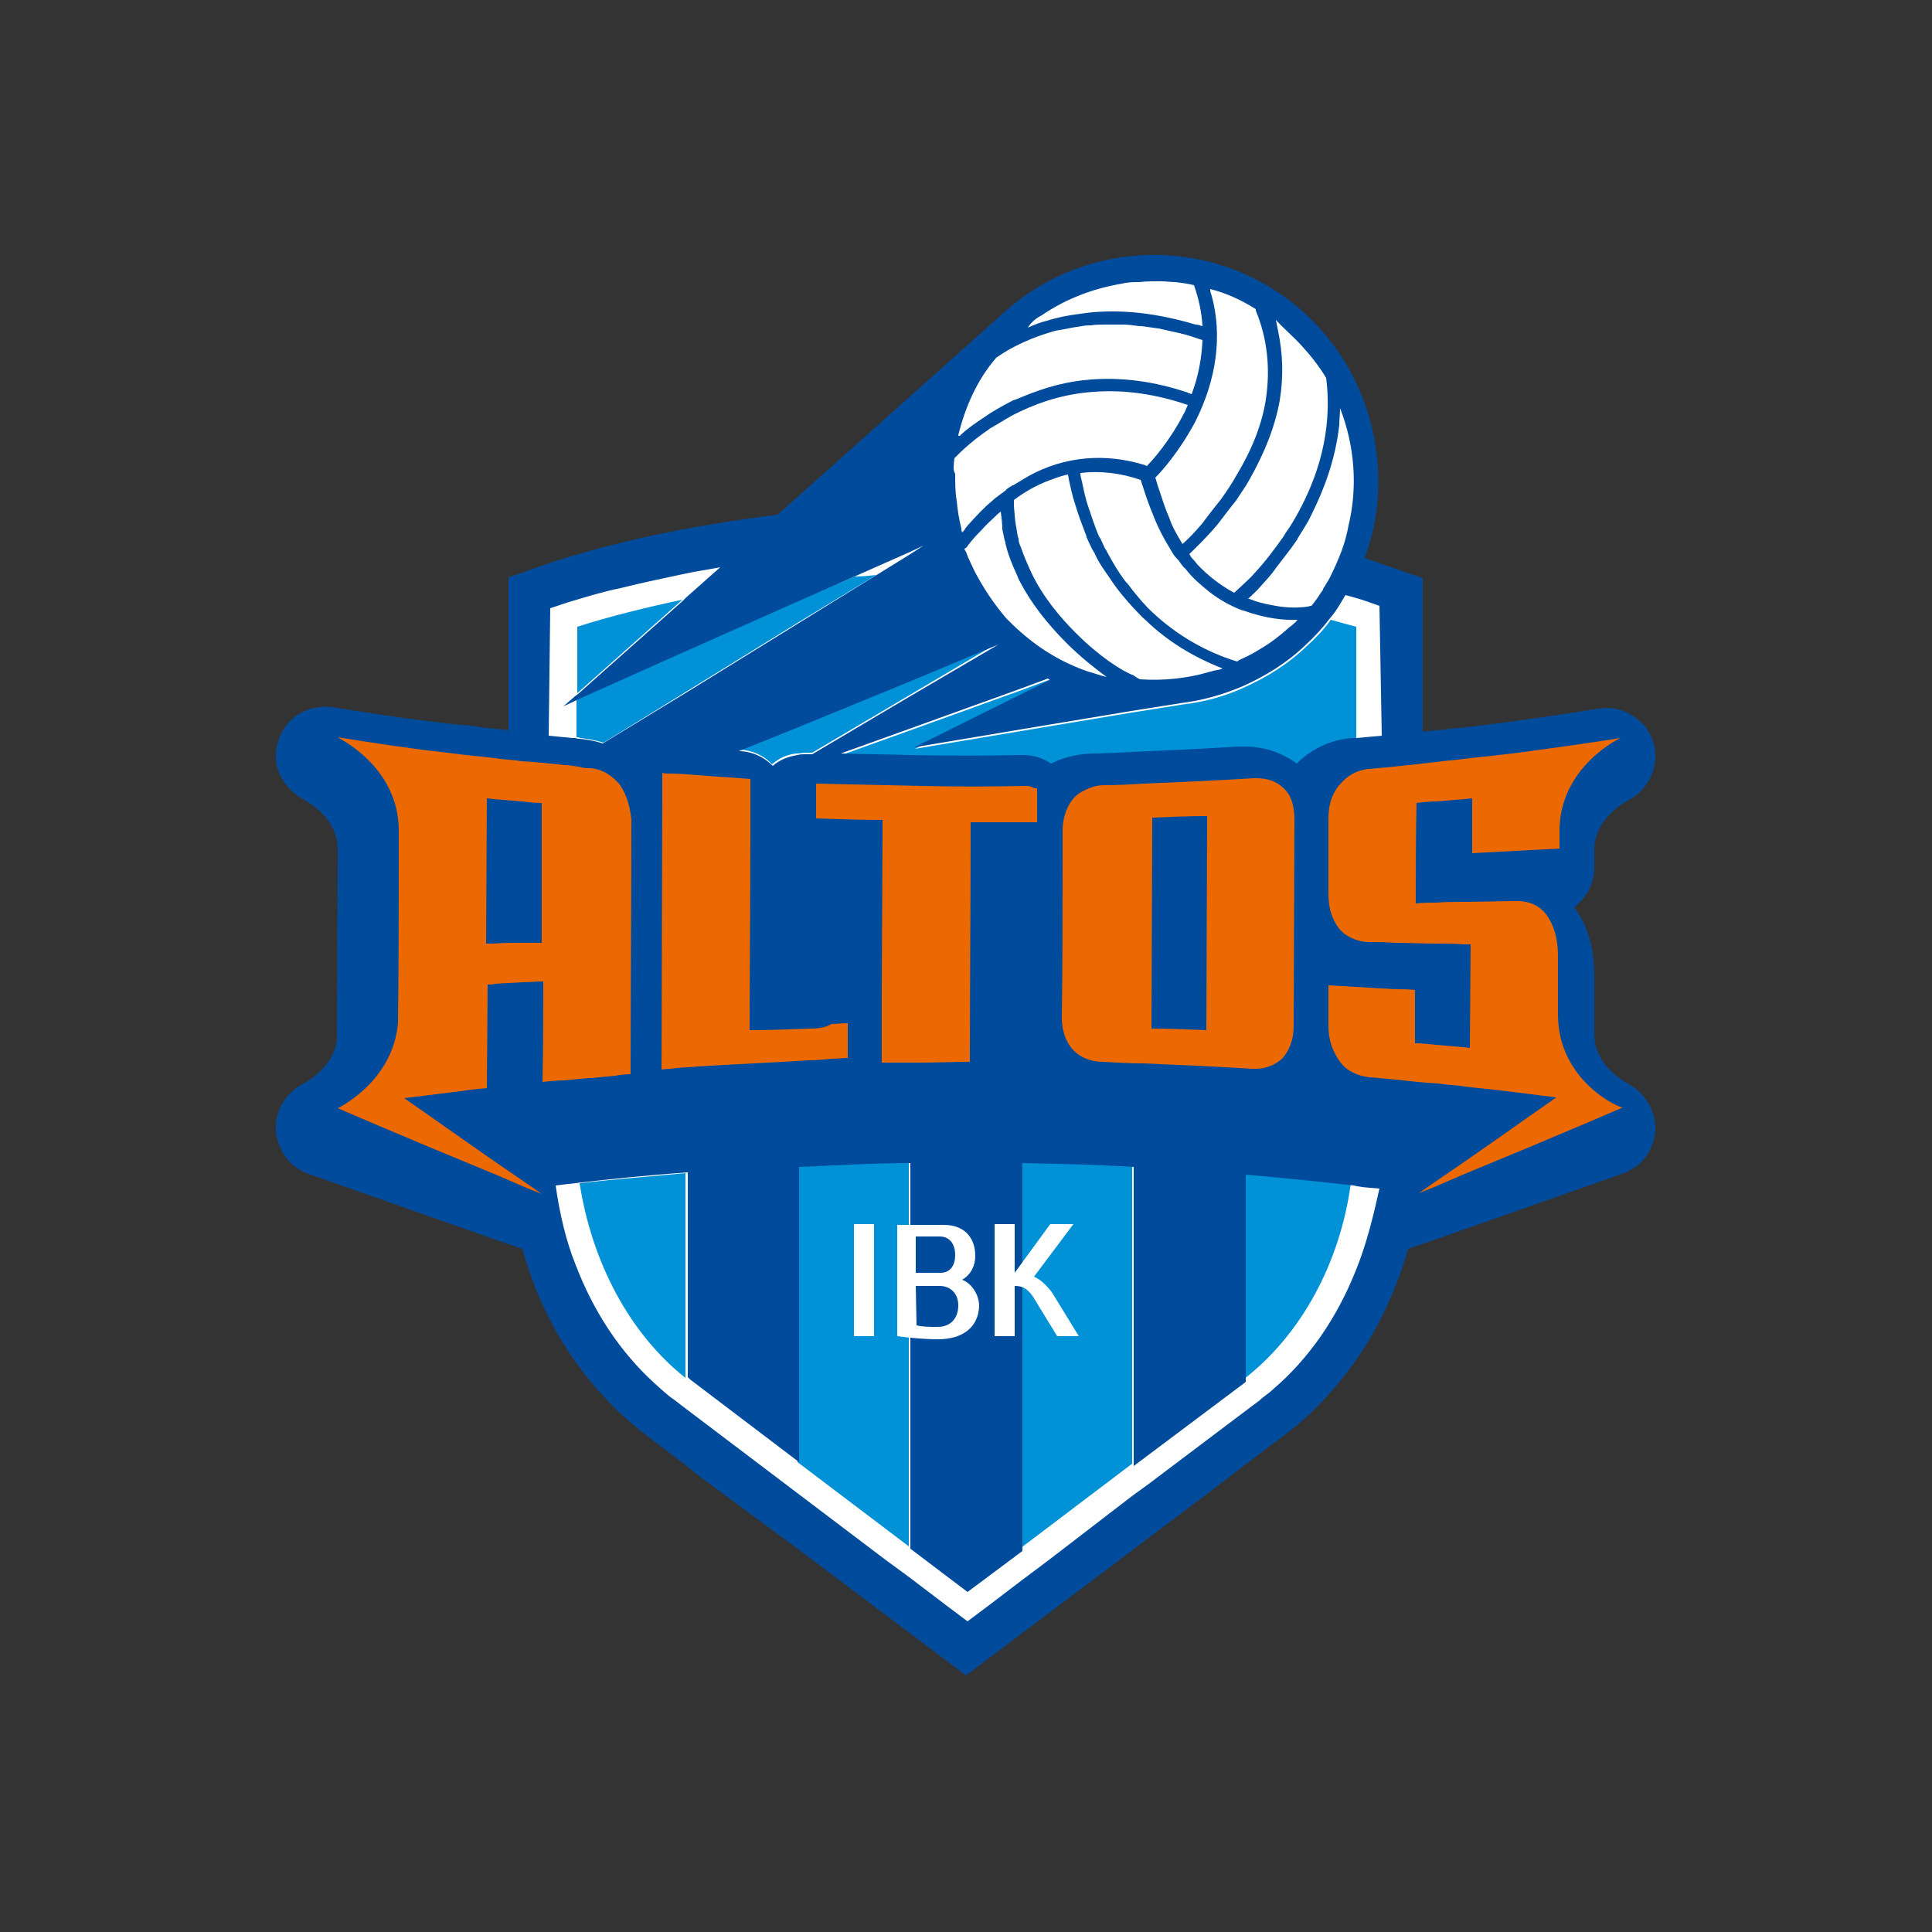 <?xml version="1.0" encoding="utf-8"?>
<!-- Generator: Adobe Illustrator 25.1.0, SVG Export Plug-In . SVG Version: 6.00 Build 0)  -->
<svg version="1.1" id="Layer_1" xmlns="http://www.w3.org/2000/svg" xmlns:xlink="http://www.w3.org/1999/xlink" x="0px" y="0px"
	 viewBox="0 0 250 250" style="enable-background:new 0 0 250 250;" xml:space="preserve">
<rect x="0" y="0" width="250" height="250" fill="#333333" stroke="none"/>
<style type="text/css">
	.st0{fill:#FFFFFF;}
	.st1{fill:#0091D7;}
	.st2{fill:#004B9C;}
	.st3{fill:#EB6900;}
	.st4{fill:none;}
</style>
<g id="Layer_1_1_">
	<g>
		<path class="st0" d="M82.4,72.2l12.9-3l5.9-0.7l7.1-4.5l5.4-4.7l4.9-4.2l3.5-4.7l5.4-4.7l4.2-4.7l4.9-3.7l7.2-2.7h7.6l9.1,2.7
			l6.7,4.2l5.4,6.2l3.5,8.4l0.5,9.1l-2.4,8.9l7.4,4.5v73.8l-4.5,16l-7.1,10.8l-11.4,9.1l-14.7,11.3L125,214l-13.5-10.6l-16.2-13.3
			l-15.1-11.6l-10.4-18.3V75.7L82.4,72.2z"/>
		<path class="st1" d="M88.7,178.3v-26.5c-5.5,0.5-10.2,0.9-13.7,1.3C76.6,163.4,81.5,172.6,88.7,178.3 M103.2,189.2l14.4,10.9
			v-49.9c-4.8,0.1-9.7,0.2-14.4,0.5V189.2z M132.1,200.3l14.4-10.9v-38.7c-4.8-0.2-9.7-0.4-14.4-0.5V200.3z M160.9,178.5
			c7.4-5.7,12.5-15,13.9-25.4c-3.5-0.4-8.2-0.9-13.9-1.4V178.5z M74.7,81.1v8.6l13.6-12.1C83.6,78.6,79.1,79.7,74.7,81.1
			 M113.4,74.4c-0.9,0.1-1.8,0.2-2.8,0.2l-7.5,3.2l-14.4,6.4l-14.1,6.3v4.9c0.2,0,0.3,0,0.5,0.1c1,0.1,2,0.3,3,0.6l10.7-6.6
			l14.4-8.9L113.4,74.4L113.4,74.4z M104.2,97.4c0.3,0,0.6,0,0.9,0l12.5-7.4l11.5-6.8L117.6,88l-14.4,5.9L95.5,97c0.1,0,0.2,0,0.3,0
			c1.6,0.1,3.1,0.8,4.1,1.9c0.9-0.8,2-1.3,3.2-1.4C103.6,97.5,103.9,97.4,104.2,97.4 M129.2,83.4L129.2,83.4L129.2,83.4L129.2,83.4
			 M172.2,80.2c-0.9,1.3-2,2.4-3.2,3.5c-2.4,2.3-5.2,4-8.1,5.3c-2.6,1.2-5.4,1.9-8.2,2.2h0.1l-6.3,1l-14.4,2.4l-13.7,2.3l13.7-6.8
			l3.8-1.9c-0.1-0.1-0.2-0.1-0.2-0.2l-3.5,1.3l-14.4,5.2l-8.9,3.2c3,0.1,6,0.2,8.9,0.2c4.9,0.1,9.7,0.1,14.4,0c0.1,0,0.2,0,0.3,0
			c1.3,0,2.6,0.4,3.6,1.1c1.6-0.8,3.3-1.3,5.2-1.3c1.8-0.1,3.5-0.2,5.3-0.2c4.6-0.2,9.1-0.4,13.7-0.7c0.2,0,0.5,0,0.8,0
			c2.5,0,4.9,0.7,6.8,2.2c2-1.9,4.4-3.1,7.2-3.3c0.2,0,0.2,0,0.4,0V81.1C174.3,80.8,173.3,80.5,172.2,80.2"/>
		<path class="st2" d="M210.8,140.3c-1.3-0.7-4.5-2.8-4.5-6.5c0-0.2,0-0.4,0-0.6v-6.9c0-3.5-0.8-6.5-2.6-8.9
			c1.6-1.2,2.6-3.1,2.6-5.1v-2.6c0.2-3.5,3.2-5.5,4.5-6.2c2.2-1.2,3.5-3.5,3.4-6c-0.1-1.7-0.9-3.4-2.4-4.5c-1.4-1.1-3.1-1.6-4.9-1.3
			c-4.3,0.7-8.7,1.3-13,1.9c-0.9,0.1-1.7,0.2-2.6,0.3c-1.3,0.2-2.4,0.3-3.7,0.4c-1.2,0.2-2.3,0.2-3.5,0.4V74.8l-1.8-0.6
			c-1.9-0.7-3.8-1.3-5.7-2c0.4-1.1,0.7-2.2,1-3.3c2.1-9.1-0.2-19.1-6.9-26.5c-10.9-11.9-29.4-12.6-41.2-1.6L105,62.7l-4.4,3.9
			c-10.3,1.3-22.3,3.5-33,7.5l-1.8,0.6v19.8c-1.2-0.2-2.3-0.2-3.5-0.4c-1.3-0.2-2.4-0.3-3.7-0.4l-2.5-0.3c-4.4-0.5-8.8-1.2-13.1-1.9
			c-1.7-0.2-3.5,0.2-4.9,1.3s-2.2,2.7-2.4,4.6c-0.2,2.4,1.3,4.8,3.5,6c1.3,0.7,4.5,2.8,4.5,6.5l-0.1,24.6c-0.4,3.4-3.5,5.3-4.5,5.8
			c-2.2,1.2-3.6,3.6-3.4,6.1c0.2,1.7,1,3.4,2.4,4.5c0.3,0.2,0.7,0.5,1.1,0.7l0,0l0.2,0.1l1.1,0.4l23.3,8.2l3.8,1.3
			c1.4,5.1,3.6,9.9,6.5,14.1c0.9,1.2,1.7,2.4,2.7,3.5c2,2.4,4.3,4.6,6.8,6.5l5,3.8l2,1.6l12.6,9.3l2,1.5l19.8,14.9l19.8-14.9
			l1.7-1.3l10.9-8.2l3.5-2.7l5.3-4c2.3-1.7,4.3-3.6,6.2-5.8c1.1-1.2,2-2.5,3-3.8c3-4.3,5.3-9.2,6.8-14.5l3.8-1.3l23.3-8.2l1.1-0.4
			l0.2-0.1l0,0c0.4-0.2,0.8-0.5,1.2-0.7c1.4-1.1,2.2-2.7,2.4-4.6C214.3,143.8,212.9,141.5,210.8,140.3 M173.4,52.8
			c1.9,4.9,2.3,10.2,1.1,15.2c-0.2,1.1-0.5,2.2-0.9,3.3c-0.5,1.3-1,2.4-1.6,3.6c-0.2,0.3-0.4,0.7-0.6,1c-0.1,0.2-0.2,0.2-0.2,0.4
			c-0.5,0.7-0.9,1.4-1.5,2.1c-0.1,0-0.2,0-0.5,0.1c-0.7,0.1-1.9,0.2-3.5,0c-1.2-0.2-2.4-0.4-3.5-0.8c-0.2-0.1-0.5-0.2-0.6-0.2h-0.1
			l0.1-0.1c0.5-0.5,1-0.9,1.5-1.5c0.7-0.8,1.4-1.5,2-2.4c0.9-1.2,1.9-2.4,2.7-3.6c0,0,0.1-0.1,0.1-0.2c0.6-1,1.3-2,1.8-3.1
			c1.6-3.2,3.1-7.1,3.6-11.6C173.3,54.4,173.4,53.6,173.4,52.8 M126.1,73.9c-0.4-0.9-0.8-1.6-1.1-2.5l0,0c-0.1-0.1-0.1-0.2-0.2-0.3
			c0-0.1,0.1-0.2,0.2-0.2l0,0c0.1-0.1,0.2-0.2,0.3-0.4c0.2-0.2,0.3-0.4,0.5-0.6c0.4-0.5,0.8-0.9,1.2-1.3c0.5-0.6,1.2-1.2,1.7-1.7
			c0.2-0.2,0.5-0.5,0.8-0.7c0.1,0.8,0.2,1.6,0.2,2.3c0.1,0.5,0.2,0.9,0.3,1.4c0.1,0.2,0.1,0.5,0.2,0.8c0.3,1.2,0.8,2.4,1.3,3.5
			c0.2,0.4,0.3,0.8,0.5,1.1c1.4,2.7,3.5,5.4,6,7.9c1.8,1.8,3.7,3.3,5.2,4.4c-0.9-0.2-1.6-0.5-2.4-0.7c-3.2-1.1-6.1-2.8-8.7-5.1
			c-0.6-0.5-1.3-1.2-1.9-1.8C128.5,78,127.2,76,126.1,73.9 M129.2,83.4L129.2,83.4l-11.6,6.8l-12.5,7.4c-0.3,0-0.6,0-0.9,0
			s-0.7,0-1,0.1c-1.2,0.2-2.3,0.6-3.2,1.4c-1.1-1.1-2.5-1.8-4.1-1.9c-0.1,0-0.2,0-0.3,0l7.7-3.1l14.4-5.9L129.2,83.4L129.2,83.4
			L129.2,83.4 M139.2,81.9c-2-2-4.2-4.6-5.7-7.7c-0.5-1.1-1-2.2-1.4-3.4l-0.1-0.2c-0.1-0.3-0.2-0.5-0.2-0.9c-0.2-0.5-0.2-1-0.3-1.5
			c-0.2-0.9-0.2-1.8-0.3-2.7c0-0.2,0-0.2,0-0.4v-0.1c0-0.1,0-0.2,0-0.2c0,0,0,0,0-0.1l0,0l0,0c1.7-1.3,3.5-2.2,5.3-2.8
			c0.5-0.2,1.2-0.4,1.7-0.5c0,0.2,0.1,0.4,0.1,0.6c0.2,0.9,0.4,2,0.9,3.5c0.3,1,0.7,2.1,1.2,3.4c0.1,0.2,0.2,0.5,0.2,0.6
			c0.2,0.5,0.5,1.1,0.8,1.7c0.1,0.1,0.1,0.2,0.2,0.3c0.5,1.2,1.3,2.3,2,3.3c0.9,1.4,2,2.7,3.1,3.9c0.5,0.5,1,1.1,1.6,1.6
			c2.8,2.7,6.1,4.7,9.9,6.2c-0.4,0.2-0.8,0.2-1.2,0.3c-0.2,0.1-0.5,0.1-0.7,0.2c-2.8,0.8-5.8,1.1-8.8,0.9c-0.2-0.1-0.4-0.2-0.8-0.5
			C145.1,86.8,142.2,84.9,139.2,81.9 M149.2,79.3c-1-0.9-1.9-2-2.7-3c-0.3-0.4-0.5-0.7-0.9-1.1c-0.9-1.2-1.6-2.4-2.3-3.7
			c-0.1-0.2-0.2-0.4-0.3-0.5c-0.2-0.4-0.4-0.9-0.6-1.3c-0.1-0.1-0.1-0.2-0.2-0.3c-0.5-1.2-0.9-2.4-1.3-3.6c-0.5-1.4-0.7-2.6-0.9-3.5
			c-0.1-0.4-0.2-0.7-0.2-1.1c2.6-0.3,5.2,0,7.8,0.9c0.1,0.3,0.2,0.6,0.3,0.9c0.4,1.3,0.8,2.4,1.3,3.6c0.6,1.6,1.4,3.1,2.2,4.4
			c0.3,0.5,0.5,0.9,0.9,1.3c0.1,0.1,0.2,0.2,0.2,0.2c0.3,0.4,0.5,0.8,0.9,1.1c0.9,1.2,2,2.1,3.1,3c1.3,1,2.7,1.8,4.3,2.4
			c0,0,0,0,0.1,0c2.7,1,5.3,1.3,7,1.2c-0.3,0.4-0.7,0.7-1.1,1c-1.1,1-2.4,2-3.6,2.7c-0.8,0.5-1.5,0.9-2.4,1.3
			c-0.2,0.1-0.5,0.2-0.7,0.4C156.1,84.4,152.3,82.2,149.2,79.3 M168.4,44.7c1.2,1.3,2.3,2.7,3.2,4.2c0.9,7-1.2,13-3.6,17.4
			c-0.5,0.9-1,1.8-1.6,2.6c-0.1,0.2-0.2,0.3-0.3,0.5c-1.2,1.7-2.4,3.3-3.8,4.8c-0.4,0.5-0.9,0.9-1.3,1.3c-0.5,0.5-1,0.9-1.3,1.2
			c-0.1,0-0.1-0.1-0.2-0.1c-1.6-0.9-3.2-2.1-4.6-3.6c-0.1-0.2-0.2-0.2-0.3-0.4c-0.1-0.1-0.2-0.2-0.2-0.2c-0.2-0.2-0.4-0.5-0.5-0.7
			c0,0,0.1-0.1,0.2-0.2c0.6-0.6,2-1.9,3.5-3.7c0.7-0.9,1.5-2,2.4-3.1c0.5-0.8,1.1-1.6,1.6-2.5c2-3.5,3.4-7,4-10.4
			c0.5-3.1,0.4-6-0.2-8.9c-0.1-0.5-0.2-1-0.3-1.5C166.1,42.5,167.3,43.5,168.4,44.7 M162.5,40c0,0.1,0,0.1,0,0.2
			c1.5,3.6,1.9,7.5,1.3,11.5c-0.5,3.2-1.8,6.5-3.8,9.8c-0.6,1.1-1.3,2.1-2,3.1c-0.8,1-1.6,2-2.4,3.1c-1.1,1.3-2,2.2-2.6,2.7
			c0-0.1-0.1-0.1-0.1-0.2c-0.6-1-1.2-2-1.6-3.2c-0.5-1.1-0.9-2.4-1.3-3.6c-0.2-0.5-0.3-1-0.5-1.6c0.9-0.9,3.2-3.5,5.2-7.3
			c2.7-5.4,3.5-11,2.1-16.2c-0.1-0.3-0.2-0.5-0.2-0.9C158.6,37.9,160.6,38.8,162.5,40 M134.8,40.8c3.2-2.2,6.8-3.5,10.4-4.1
			c0.8-0.2,1.5-0.2,2.3-0.2l0,0c0.8-0.1,1.5-0.1,2.3-0.1c0.2,0,0.3,0,0.5,0c0.6,0,1.2,0.1,1.8,0.1c0.8,0.1,1.6,0.2,2.4,0.4
			c0.6,1.7,1,3.5,1.1,5.3c-0.3-0.1-0.6-0.2-0.9-0.2c-6-1.8-11-2-14.9-1.4l0,0c-1.6,0.2-3.1,0.5-4.3,0.9c-0.9,0.2-1.6,0.5-2.5,0.9
			C133.5,41.6,134.2,41.1,134.8,40.8 M124,56.3c0.9-3.6,2.4-7.1,4.9-10l0,0c0,0,0.1-0.1,0.3-0.2l0,0c0.7-0.5,3-2,6.7-3.1
			c0.5-0.2,1.2-0.3,1.8-0.4l0,0c0.5-0.1,1-0.2,1.6-0.3h0.1c0.5-0.1,1.1-0.2,1.6-0.2c0.1,0,0.2,0,0.2,0c0.5-0.1,1.2-0.1,1.8-0.1
			c0.1,0,0.2,0,0.2,0c0.6,0,1.3,0,2,0c0,0,0,0,0.1,0c0.7,0,1.4,0.1,2.1,0.2c0.1,0,0.2,0,0.3,0c0.7,0.1,1.4,0.2,2.2,0.3
			c0.9,0.2,1.8,0.4,2.7,0.6c0.2,0,0.2,0.1,0.4,0.1c0.9,0.2,1.6,0.5,2.6,0.8c-0.1,2.3-0.5,4.6-1.4,7c-0.2-0.1-0.4-0.1-0.5-0.2
			c-4.2-1.4-8.3-2-12.4-1.7c-3.1,0.2-6,1-8.9,2.2l0,0c-0.5,0.2-0.9,0.4-1.3,0.5c-0.8,0.4-1.5,0.8-2.2,1.2s-1.4,0.9-2,1.3
			c-0.9,0.6-1.9,1.3-2.7,2.1C124,56.4,124,56.4,124,56.3 M123.5,59.3c0.4-0.4,1.9-2,4.4-3.7c0.2-0.2,0.5-0.3,0.8-0.5
			c0.9-0.5,1.9-1.2,3-1.7c0.1,0,0.1-0.1,0.2-0.1c3.1-1.5,6.4-2.4,9.7-2.6c3.9-0.3,8,0.3,12.1,1.7c-0.2,0.4-0.3,0.8-0.5,1.1
			c-1.8,3.5-4,6-4.8,6.8c-0.1,0-0.2-0.1-0.2-0.1c-5.1-1.6-10.4-1.2-15.1,1.4c-0.7,0.4-1.3,0.8-2,1.2c0,0,0,0-0.1,0
			c-0.2,0.2-0.4,0.2-0.6,0.4c-0.1,0.1-0.2,0.1-0.2,0.2c-0.6,0.5-1.3,0.9-1.8,1.4l0,0c-1.1,0.9-2.1,2-3.1,3.1l-0.1,0.1
			c-0.1,0.2-0.2,0.2-0.3,0.4c-0.1,0.2-0.2,0.3-0.4,0.5c0-0.1-0.1-0.2-0.1-0.3v-0.1c0,0,0,0,0-0.1c-0.3-1.2-0.5-2.4-0.6-3.6
			c-0.2-1.1-0.2-2.3-0.2-3.5C123.3,60.9,123.4,60.1,123.5,59.3 M71.2,78.7c1-0.3,2-0.7,3.1-1c2-0.6,4-1.2,6-1.6
			c2.8-0.7,5.7-1.3,8.5-1.9c1.4-0.3,2.9-0.5,4.4-0.8l-4.4,3.9l-0.5,0.5l-13.5,12l-0.4,0.3l-1.5,1.3l1.5-0.7l0.4-0.2l14.1-6.3
			l14.4-6.4l7.5-3.3l7-3.1l1.7-0.8l-1.7,1.1l-4.2,2.6l-10.2,6.3l-14.4,8.9L78,96.2c-0.9-0.3-1.9-0.5-3-0.6c-0.2,0-0.3,0-0.5-0.1
			c-0.2,0-0.2,0-0.4,0c-1-0.1-2-0.2-3.1-0.3L71.2,78.7L71.2,78.7z M175.4,164.5c-2.4,6-6,11.3-10.7,15.3c-0.5,0.5-1.2,0.9-1.7,1.4
			l-2,1.5l-12.6,9.5l-1.8,1.3l-10.8,8.3l-3.6,2.7l-4.2,3.2l-2.8,2.1l-2.8-2.1l-4.6-3.5l-3.4-2.5l-11.1-8.4l-3.3-2.5l-11.1-8.4
			l-1.7-1.3c-0.9-0.6-1.7-1.4-2.5-2.1c-4.5-4.1-7.9-9.3-10.2-15.3c-1.3-3.2-2.1-6.8-2.6-10.3c0.8-0.1,1.6-0.2,2.6-0.3
			c0.2,0,0.5-0.1,0.8-0.1c3.5-0.4,8.1-0.9,13.7-1.3v26.5c0.1,0.1,0.2,0.2,0.3,0.3l14.1,10.7V151c4.8-0.2,9.7-0.5,14.4-0.5v49.9
			l7.4,5.6l7.1-5.3v-50.2c4.8,0.1,9.7,0.2,14.4,0.5v38.7l14.4-10.8l0.1-0.1V152c5.7,0.5,10.4,1,13.9,1.4c0.2,0,0.4,0.1,0.5,0.1
			c1.1,0.2,2,0.2,2.9,0.3C177.7,157.4,176.8,161.1,175.4,164.5 M178.8,95.2c-1.1,0.1-2.2,0.2-3.3,0.3h-0.1c-0.2,0-0.2,0-0.4,0
			c-2.8,0.2-5.3,1.4-7.2,3.3c-1.9-1.4-4.2-2.2-6.8-2.2c-0.2,0-0.5,0-0.8,0c-4.6,0.3-9.1,0.5-13.7,0.7c-1.8,0.1-3.6,0.2-5.3,0.2
			c-1.9,0.1-3.6,0.5-5.2,1.3c-1-0.7-2.3-1.1-3.6-1.1c-0.1,0-0.2,0-0.3,0c-4.8,0.1-9.7,0.1-14.4,0c-3-0.1-6-0.1-8.9-0.2l8.9-3.2
			l14.4-5.2l3.5-1.3c0.1,0.1,0.2,0.1,0.2,0.2l-3.8,1.9l-13.7,6.8l13.7-2.3l14.4-2.4l6.3-1h-0.1c2.8-0.3,5.6-1.1,8.2-2.2
			c2.9-1.3,5.7-3,8.1-5.3c1.2-1.1,2.3-2.3,3.2-3.5c0.8-0.9,1.4-2,2-3c0.4,0.1,0.7,0.2,1.1,0.3c1.1,0.3,2.2,0.7,3.3,1.1L178.8,95.2
			L178.8,95.2z M137.3,43L137.3,43L137.3,43 M131.6,53.6L131.6,53.6L131.6,53.6"/>
		<path class="st0" d="M110.5,158.4h2.6v14.5h-2.6V158.4z M121.4,173.3c-1.9,0-3.8-0.2-5.3-0.4v-14.4h6c3.1,0,4.1,2.1,4.1,4
			c0,1.2-0.5,2.4-1.7,3.1c1.3,0.5,2.2,2,2.2,3.4C126.6,171.8,124.5,173.3,121.4,173.3 M118.6,164.7h3.1c1.3,0,1.9-1,1.9-2.3
			c0-1.4-0.7-2.4-2-2.4h-3.1V164.7L118.6,164.7z M118.6,171.5c0.8,0.2,1.8,0.2,2.7,0.2c1.8,0,2.7-1.2,2.7-2.8c0-1.6-1.1-2.5-2.4-2.5
			h-3.1L118.6,171.5L118.6,171.5z M131.3,172.9h-2.6v-14.5h2.6v6.3l4.6-6.3h3l-5.1,6.8c0.9,0.4,1.6,1.1,2.3,2l3.5,5.7h-2.8l-3-4.9
			c-0.6-1-1.3-1.6-2.4-1.6h-0.1L131.3,172.9L131.3,172.9z"/>
		<path class="st3" d="M80.1,101.4c-0.2-0.2-0.4-0.4-0.6-0.6c-0.9-0.8-1.9-1.3-3.1-1.4c-0.1,0-0.1,0-0.2,0s-0.2,0-0.2,0
			c-0.4,0-0.8-0.1-1.2-0.2c-0.6-0.1-1.3-0.2-1.8-0.2c-1.8-0.2-3.6-0.4-5.5-0.5c-1.2-0.2-2.3-0.2-3.5-0.4c-1.5-0.2-3-0.3-4.5-0.5
			c-0.9-0.1-1.6-0.2-2.5-0.3c-4.4-0.5-8.9-1.2-13.3-1.9c0,0.1,7.9,3.7,7.9,12.1c0,8.2,0,16.6-0.1,24.8c-0.6,7.7-7.8,11.1-7.8,11.1
			l4.2,1.8l7.1,3l9.4,3.9l3.7,1.6l2,0.8l-2-1.4l-3.8-2.6l-4.3-3l-4.4-3.1l-3.3-2.3c2.4-0.3,4.9-0.6,7.3-0.9c1.1-0.2,2.3-0.3,3.4-0.4
			l0.1-13.4c0.3,0,0.7,0,1-0.1c1.2-0.1,2.3-0.1,3.5-0.2c0.9,0,1.8-0.1,2.7-0.1c0,4.3,0,8.6-0.1,13c0.9-0.1,1.9-0.2,2.8-0.2
			c1-0.1,2-0.2,3.1-0.3c0.2,0,0.2,0,0.4,0c1-0.1,2-0.2,3.1-0.3c0.6-0.1,1.3-0.2,2-0.2c0-11,0.1-22,0.1-33
			C81.5,104.2,81,102.6,80.1,101.4L80.1,101.4 M70.1,122c-0.9,0-1.8,0-2.7,0c-1.2,0-2.3,0-3.5,0.1c-0.3,0-0.7,0-1,0l0.1-18.8
			c0.3,0,0.6,0.1,0.9,0.1c1.2,0.1,2.3,0.2,3.5,0.3c0.9,0.1,1.8,0.2,2.7,0.2C70.1,110,70.1,116,70.1,122 M104.8,133.1
			c-2.6,0.1-5.2,0.2-7.8,0.2c0-8.3,0.1-16.6,0.1-25c0-2.5,0-4.9,0-7.5c-2.3-0.2-4.6-0.3-6.8-0.5c-1.3-0.1-2.5-0.2-3.7-0.2
			c-0.3,0-0.6,0-0.9-0.1v3.5l-0.1,34.9c0.7-0.1,1.3-0.1,2-0.2c0.9-0.1,1.8-0.1,2.7-0.2c4.8-0.3,9.7-0.5,14.4-0.8
			c0.9,0,2-0.1,2.9-0.2c0.7,0,1.4-0.1,2.1-0.1c0-1.5,0-3,0-4.5c-0.7,0-1.4,0.1-2.1,0.1C106.8,133,105.8,133.1,104.8,133.1
			 M132.6,101.7c-4.4,0.1-8.9,0.1-13.3,0c-4.6-0.1-9.1-0.2-13.7-0.3c0,1.5,0,3,0,4.5c2.8,0.1,5.7,0.2,8.6,0.2v0.2v1.6l-0.1,20.4v4.6
			v4.6c0.7,0,1.4,0,2.1,0c1,0,2,0,3.1,0c2,0,4.1-0.1,6.2-0.1c0-9.9,0.1-19.8,0.1-29.7v-1.3c2,0,3.9,0,5.8,0c0.8,0,1.6,0,2.4,0
			c0.2,0,0.2,0,0.4,0c0-1.5,0-3,0-4.4c-0.2,0-0.2,0-0.4,0C133.4,101.7,133,101.7,132.6,101.7 M166.1,102L166.1,102
			c-0.9-0.9-2.1-1.3-3.5-1.3c-0.2,0-0.2,0-0.4,0c-4.7,0.3-9.3,0.5-14.1,0.7c-1.7,0.1-3.5,0.2-5.2,0.2c-1,0-1.9,0.3-2.6,0.7
			c-0.5,0.2-0.9,0.5-1.3,0.9c-0.9,1-1.4,2.4-1.5,3.9c0,0.1,0,0.1,0,0.2v4.1c0,6.8,0,13.6-0.1,20.3c0,1.6,0.5,3.1,1.4,4.1
			s2.3,1.6,3.9,1.6c1.7,0.1,3.5,0.2,5.3,0.2c4.6,0.2,9.3,0.4,14,0.7c0.2,0,0.3,0,0.5,0c1.3,0,2.5-0.5,3.4-1.3l0,0
			c0.9-1,1.5-2.4,1.5-4.2l0.1-26.5c0-0.1,0-0.1,0-0.2C167.5,104.3,167.1,102.9,166.1,102 M156.1,133.3c-2.4-0.1-4.8-0.2-7.1-0.2
			l0.1-26.4v-0.9c2.4-0.1,4.8-0.2,7.1-0.2v0.9L156.1,133.3 M201.6,131.3L201.6,131.3c0-2.5,0-5.1,0-7.6c0-2.2-0.5-3.9-1.4-5.2
			s-2.3-1.9-3.8-1.9c-2.4,0-4.6,0.1-7,0.1c-1.2,0-2.3,0-3.5,0.1c-0.9,0-1.8,0-2.7,0.1c0-4.3,0-8.6,0.1-13c0.9-0.1,1.8-0.2,2.7-0.2
			c1.2-0.1,2.3-0.2,3.5-0.3c0.3,0,0.7-0.1,1-0.1v7.1c3.8-0.2,7.5-0.4,11.3-0.6c0-0.9,0-1.9,0-2.7c0.3-8.1,7.9-11.6,7.9-11.6
			c-4.4,0.7-8.8,1.3-13.2,1.9c-0.9,0.1-1.7,0.2-2.6,0.3c-1.5,0.2-3,0.3-4.5,0.5c-1.2,0.2-2.3,0.2-3.5,0.4c-0.9,0.1-1.8,0.2-2.7,0.3
			c-0.9,0.1-1.9,0.2-2.8,0.3c-1.1,0.1-2.1,0.2-3.2,0.3h-0.1h-0.1c-1.5,0.2-2.7,0.9-3.6,2c-0.1,0.1-0.2,0.2-0.2,0.2
			c-0.9,1.2-1.3,2.5-1.3,4.2v0.1v9.7c0,1.9,0.5,3.3,1.4,4.5c0.2,0.2,0.4,0.4,0.5,0.5c0.9,0.7,1.9,1.1,3.1,1.2h0.1c0,0,0,0,0.1,0
			c1.1,0,2.2,0,3.3,0.1c1.8,0,3.6,0.1,5.5,0.1c1.2,0,2.3,0,3.5,0.1c0.3,0,0.6,0,0.9,0l-0.1,13.4c-0.3,0-0.6-0.1-0.9-0.1
			c-1.2-0.1-2.3-0.2-3.5-0.3c-0.9-0.1-1.8-0.2-2.7-0.2c0-2.3,0-4.6,0-6.9c-0.9-0.1-1.8-0.1-2.7-0.1c-1.1-0.1-2.2-0.1-3.3-0.2h-0.1
			c-1-0.1-2.1-0.1-3.1-0.2c-0.7,0-1.4-0.1-2-0.1c0,1.7,0,3.5,0,5.3c0,1.7,0.5,3.1,1.3,4.3c0.1,0.1,0.1,0.2,0.2,0.3
			c0.9,1.2,2.2,1.8,3.8,2h0.1c1.1,0.1,2.2,0.2,3.3,0.3c1.8,0.2,3.6,0.4,5.5,0.5c1.2,0.2,2.3,0.2,3.5,0.4c1.5,0.2,3,0.3,4.5,0.5
			c0.9,0.1,1.6,0.2,2.5,0.3c1.6,0.2,3.2,0.4,4.8,0.6l-3.3,2.3l-4.4,3.1l-4.3,3l-3.8,2.6l-2,1.4l2-0.8l3.7-1.6l9.4-3.9l7.1-3l4.2-1.8
			l0,0l0,0C209.5,143.4,201.6,139.8,201.6,131.3"/>
	</g>
</g>
<g id="레이어_1">
	<rect x="8" y="8" class="st4" width="234" height="234"/>
</g>
<rect x="8" y="34.8" class="st4" width="234" height="180.4"/>
</svg>
